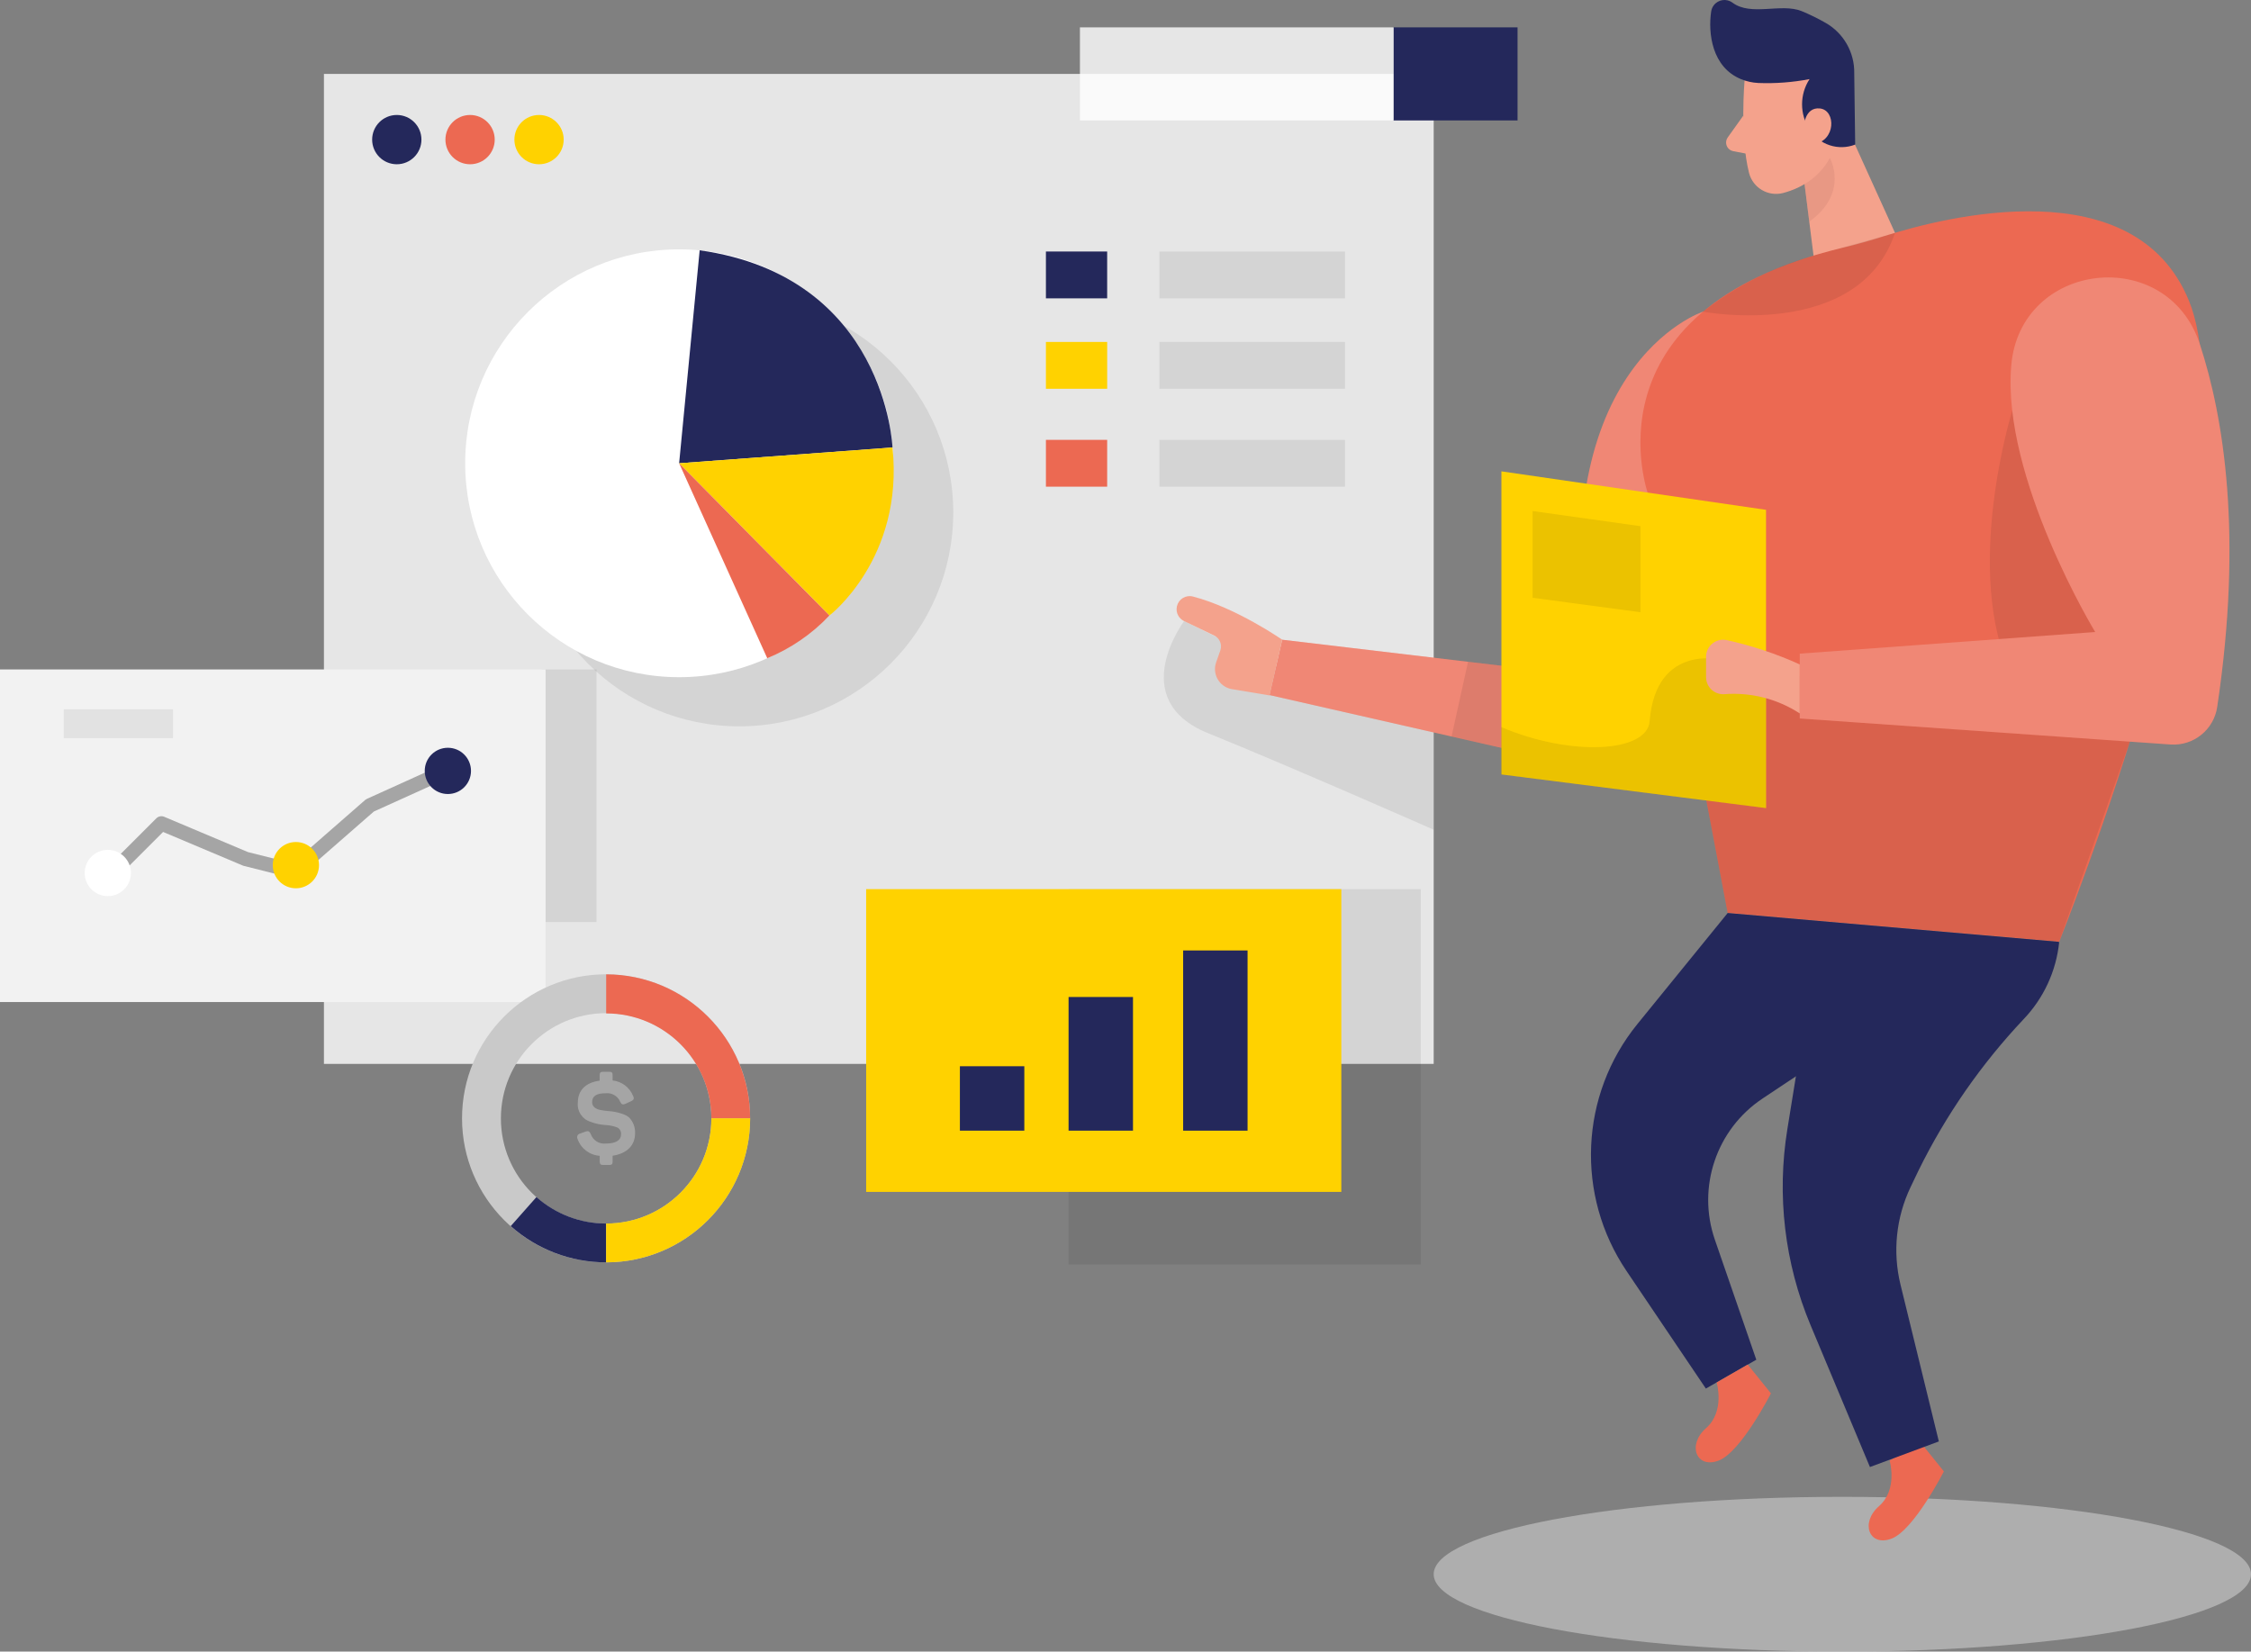 <?xml version="1.0" encoding="utf-8"?>
<!-- Generator: Adobe Illustrator 16.0.0, SVG Export Plug-In . SVG Version: 6.00 Build 0)  -->
<!DOCTYPE svg PUBLIC "-//W3C//DTD SVG 1.1//EN" "http://www.w3.org/Graphics/SVG/1.1/DTD/svg11.dtd">
<svg version="1.1" id="Layer_1" xmlns="http://www.w3.org/2000/svg" xmlns:xlink="http://www.w3.org/1999/xlink" x="0px" y="0px"
	 width="317.059px" height="232.666px" viewBox="0 0 317.059 232.666" enable-background="new 0 0 317.059 232.666"
	 xml:space="preserve">
<rect x="0" y="0" width="317.059" height="232.666" fill="#808080" stroke="none"/>
<g>
	<defs>
		<rect id="SVGID_1_" width="317.059" height="232.666"/>
	</defs>
	<clipPath id="SVGID_2_">
		<use xlink:href="#SVGID_1_"  overflow="visible"/>
	</clipPath>
	<g clip-path="url(#SVGID_2_)">
		<defs>
			<rect id="SVGID_3_" width="317.059" height="232.666"/>
		</defs>
		<clipPath id="SVGID_4_">
			<use xlink:href="#SVGID_3_"  overflow="visible"/>
		</clipPath>
		<g opacity="0.35" clip-path="url(#SVGID_4_)" enable-background="new    ">
			<g>
				<defs>
					<rect id="SVGID_5_" x="145.798" y="110.618" width="43.646" height="11.115"/>
				</defs>
				<clipPath id="SVGID_6_">
					<use xlink:href="#SVGID_5_"  overflow="visible"/>
				</clipPath>
				<rect x="145.798" y="110.618" clip-path="url(#SVGID_6_)" fill="#FFFFFF" width="43.646" height="11.114"/>
			</g>
		</g>
	</g>
	<rect x="45.627" y="10.412" clip-path="url(#SVGID_2_)" fill="#E6E6E6" width="156.312" height="139.46"/>
	<g clip-path="url(#SVGID_2_)">
		<defs>
			<rect id="SVGID_7_" width="317.059" height="232.666"/>
		</defs>
		<clipPath id="SVGID_8_">
			<use xlink:href="#SVGID_7_"  overflow="visible"/>
		</clipPath>
		<g opacity="0.08" clip-path="url(#SVGID_8_)" enable-background="new    ">
			<g>
				<defs>
					<rect id="SVGID_9_" x="163.925" y="87.491" width="38.012" height="29.394"/>
				</defs>
				<clipPath id="SVGID_10_">
					<use xlink:href="#SVGID_9_"  overflow="visible"/>
				</clipPath>
				<path clip-path="url(#SVGID_10_)" d="M166.788,87.491c0,0-8.303,11.063,3.37,15.793c11.672,4.73,31.779,13.601,31.779,13.601
					v-13.712l-21.315-8.871L166.788,87.491z"/>
			</g>
		</g>
		<g opacity="0.08" clip-path="url(#SVGID_8_)" enable-background="new    ">
			<g>
				<defs>
					<rect id="SVGID_11_" x="76.338" y="94.307" width="7.683" height="35.576"/>
				</defs>
				<clipPath id="SVGID_12_">
					<use xlink:href="#SVGID_11_"  overflow="visible"/>
				</clipPath>
				<rect x="76.338" y="94.307" clip-path="url(#SVGID_12_)" width="7.684" height="35.576"/>
			</g>
		</g>
	</g>
	<rect y="94.306" clip-path="url(#SVGID_2_)" fill="#F2F2F2" width="76.846" height="46.853"/>
	<g clip-path="url(#SVGID_2_)">
		<defs>
			<rect id="SVGID_13_" width="317.059" height="232.666"/>
		</defs>
		<clipPath id="SVGID_14_">
			<use xlink:href="#SVGID_13_"  overflow="visible"/>
		</clipPath>
		<path clip-path="url(#SVGID_14_)" fill="#EC6952" d="M239.878,43.906c0,0-23.345,7.643-15.783,51.379l-43.492-5.166l-1.787,7.795
			l62.088,14.139l12.099-8.302L239.878,43.906z"/>
		<g opacity="0.2" clip-path="url(#SVGID_14_)" enable-background="new    ">
			<g>
				<defs>
					<rect id="SVGID_15_" x="178.816" y="43.906" width="74.186" height="68.148"/>
				</defs>
				<clipPath id="SVGID_16_">
					<use xlink:href="#SVGID_15_"  overflow="visible"/>
				</clipPath>
				<path clip-path="url(#SVGID_16_)" fill="#FFFFFF" d="M239.878,43.906c0,0-23.345,7.643-15.783,51.379l-43.492-5.166
					l-1.787,7.795l62.088,14.139l12.099-8.302L239.878,43.906z"/>
			</g>
		</g>
		<path clip-path="url(#SVGID_14_)" fill="#F4A28C" d="M245.725,11.366c0,0-0.681,7.805,0.629,12.992
			c0.542,2.106,2.688,3.375,4.795,2.833l0.007-0.001c2.607-0.701,5.918-2.396,6.79-6.537l2.344-6.841
			c0.678-2.896-0.542-5.904-3.044-7.511C252.779,3.134,245.896,6.595,245.725,11.366"/>
		<g opacity="0.45" clip-path="url(#SVGID_14_)" enable-background="new    ">
			<g>
				<defs>
					<rect id="SVGID_17_" x="201.937" y="210.864" width="115.122" height="21.802"/>
				</defs>
				<clipPath id="SVGID_18_">
					<use xlink:href="#SVGID_17_"  overflow="visible"/>
				</clipPath>
				<path clip-path="url(#SVGID_18_)" fill="#E6E6E6" d="M259.498,210.863c31.789,0,57.562,4.881,57.562,10.901
					s-25.772,10.901-57.562,10.901c-31.79,0-57.561-4.881-57.561-10.901S227.708,210.863,259.498,210.863"/>
			</g>
		</g>
		<path clip-path="url(#SVGID_14_)" fill="#EC6952" d="M266.156,205.748c0,0,1.208,4.062-1.491,6.425
			c-2.7,2.365-1.382,5.766,1.765,4.578s7.37-9.47,7.37-9.47l-3.269-4.061L266.156,205.748z"/>
		<polygon clip-path="url(#SVGID_14_)" fill="#F4A28C" points="259.122,15.618 268.044,35.289 256.434,43.906 254.108,25.403 		"/>
		<path clip-path="url(#SVGID_14_)" fill="#EC6952" d="M259.528,34.903c1.97-0.467,3.929-1.015,5.856-1.634
			c8.668-2.771,35.312-9.531,42.924,9.074c9.136,22.33-18.269,90.335-18.269,90.335l-46.691-4.061l-11.165-58.87
			C232.184,69.749,222.562,43.765,259.528,34.903"/>
		<g opacity="0.08" clip-path="url(#SVGID_14_)" enable-background="new    ">
			<g>
				<defs>
					<rect id="SVGID_19_" x="237.026" y="57.842" width="66.208" height="74.807"/>
				</defs>
				<clipPath id="SVGID_20_">
					<use xlink:href="#SVGID_19_"  overflow="visible"/>
				</clipPath>
				<path clip-path="url(#SVGID_20_)" d="M283.432,57.842c0,0-7.104,22.858,0,37.413h-46.406l6.323,33.333l46.69,4.059l9.968-28.206
					l3.228-23.254L283.432,57.842z"/>
			</g>
		</g>
		<polygon clip-path="url(#SVGID_14_)" fill="#FFD200" points="211.479,66.399 211.479,109.1 248.75,113.84 248.75,71.819 		"/>
		<path clip-path="url(#SVGID_14_)" fill="#EC6952" d="M309.842,48.454c3.37,10.262,6.09,26.897,2.456,51.136
			c-0.475,3.206-3.334,5.508-6.565,5.288l-52.233-3.664v-9.135l41.615-3.045c0,0-13.195-21.731-11.825-37.555
			C284.558,36.751,305.224,34.406,309.842,48.454"/>
		<g opacity="0.2" clip-path="url(#SVGID_14_)" enable-background="new    ">
			<g>
				<defs>
					<rect id="SVGID_21_" x="253.499" y="39.082" width="60.527" height="65.81"/>
				</defs>
				<clipPath id="SVGID_22_">
					<use xlink:href="#SVGID_21_"  overflow="visible"/>
				</clipPath>
				<path clip-path="url(#SVGID_22_)" fill="#FFFFFF" d="M309.842,48.454c3.37,10.262,6.09,26.897,2.456,51.136
					c-0.475,3.206-3.334,5.508-6.565,5.288l-52.233-3.664v-9.135l41.615-3.045c0,0-13.195-21.731-11.825-37.555
					C284.558,36.751,305.224,34.406,309.842,48.454"/>
			</g>
		</g>
		<path clip-path="url(#SVGID_14_)" fill="#24285B" d="M243.349,128.618l-12.718,15.642c-8.12,9.999-8.738,24.134-1.521,34.804
			l11.164,16.545l7.105-4.061l-5.837-16.908c-2.544-7.379,0.208-15.543,6.7-19.875l7.257-4.831c0,0,23.345-2.03,34.51-17.254
			L243.349,128.618z"/>
		<path clip-path="url(#SVGID_14_)" fill="#24285B" d="M255.529,135.724l-3.775,23.345c-1.514,9.319-0.386,18.877,3.258,27.588
			l8.373,20.006l9.705-3.604l-5.401-22.097c-1.124-4.604-0.622-9.456,1.421-13.733l1.117-2.334
			c3.842-7.804,8.83-14.988,14.799-21.315c2.831-2.961,4.596-6.783,5.015-10.86L255.529,135.724z"/>
		<path clip-path="url(#SVGID_14_)" fill="#24285B" d="M247.663,11.69c2.418,0.093,4.84-0.09,7.218-0.548
			c-1.408,2.159-1.408,4.945,0,7.105c1.356,2.153,4.051,3.043,6.425,2.121l-0.132-10.058c0.054-2.935-1.506-5.663-4.062-7.105
			c-1.084-0.619-2.206-1.168-3.359-1.645c-2.893-1.157-7.105,0.772-9.734-1.187c-0.835-0.622-2.019-0.449-2.642,0.388
			c-0.186,0.25-0.307,0.542-0.353,0.85c-0.456,3.045,0.092,7.876,4.233,9.551C246.023,11.473,246.838,11.651,247.663,11.69"/>
		<path clip-path="url(#SVGID_14_)" fill="#F4A28C" d="M254.037,18.064c0,0,0.062-3.045,2.324-2.781
			c2.264,0.264,2.213,4.588-0.873,4.994L254.037,18.064z"/>
		<g opacity="0.08" clip-path="url(#SVGID_14_)" enable-background="new    ">
			<g>
				<defs>
					<rect id="SVGID_23_" x="211.438" y="92.724" width="37.271" height="21.116"/>
				</defs>
				<clipPath id="SVGID_24_">
					<use xlink:href="#SVGID_23_"  overflow="visible"/>
				</clipPath>
				<path clip-path="url(#SVGID_24_)" d="M242.761,92.972c0,0-9.521-2.538-10.403,8.627c-0.356,4.415-11.074,5.015-20.92,0.822
					v6.679l37.271,4.74V97.915L242.761,92.972z"/>
			</g>
		</g>
		<path clip-path="url(#SVGID_14_)" fill="#F4A28C" d="M253.499,93.601c-3.304-1.504-6.757-2.654-10.302-3.431
			c-1.302-0.269-2.574,0.568-2.844,1.869c-0.032,0.16-0.049,0.323-0.049,0.486v2.873c0.004,1.328,1.084,2.402,2.411,2.399
			c0.042,0,0.085-0.002,0.126-0.004c3.755-0.3,7.503,0.653,10.657,2.71V93.601z"/>
		<path clip-path="url(#SVGID_14_)" fill="#EC6952" d="M241.796,194.756c0,0,1.208,4.061-1.491,6.425
			c-2.699,2.365-1.381,5.766,1.766,4.577c3.146-1.188,7.37-9.47,7.37-9.47l-3.27-4.06L241.796,194.756z"/>
		<path clip-path="url(#SVGID_14_)" fill="#F4A28C" d="M245.541,16.298l-2.172,3.045c-0.408,0.549-0.294,1.325,0.255,1.733
			c0.155,0.115,0.336,0.193,0.527,0.226l2.994,0.568L245.541,16.298z"/>
		<g opacity="0.31" clip-path="url(#SVGID_14_)" enable-background="new    ">
			<g>
				<defs>
					<rect id="SVGID_25_" x="254.179" y="22.257" width="4.243" height="8.972"/>
				</defs>
				<clipPath id="SVGID_26_">
					<use xlink:href="#SVGID_25_"  overflow="visible"/>
				</clipPath>
				<path clip-path="url(#SVGID_26_)" fill="#CE8172" d="M254.179,25.931c1.497-0.882,2.729-2.151,3.563-3.674
					c0,0,2.781,4.882-2.903,8.972L254.179,25.931z"/>
			</g>
		</g>
		<g opacity="0.08" clip-path="url(#SVGID_14_)" enable-background="new    ">
			<g>
				<defs>
					<rect id="SVGID_27_" x="215.873" y="71.992" width="15.185" height="14.25"/>
				</defs>
				<clipPath id="SVGID_28_">
					<use xlink:href="#SVGID_27_"  overflow="visible"/>
				</clipPath>
				<polygon clip-path="url(#SVGID_28_)" points="215.873,71.991 215.873,84.212 231.059,86.242 231.059,74.124 				"/>
			</g>
		</g>
		<g opacity="0.08" clip-path="url(#SVGID_14_)" enable-background="new    ">
			<g>
				<defs>
					<rect id="SVGID_29_" x="204.455" y="93.225" width="7.022" height="12.119"/>
				</defs>
				<clipPath id="SVGID_30_">
					<use xlink:href="#SVGID_29_"  overflow="visible"/>
				</clipPath>
				<polygon clip-path="url(#SVGID_30_)" points="206.778,93.225 204.455,103.751 211.479,105.344 211.479,93.784 				"/>
			</g>
		</g>
		<path clip-path="url(#SVGID_14_)" fill="#F4A28C" d="M180.602,90.119c0,0-6.465-4.506-12.596-6.09
			c-0.985-0.243-1.981,0.359-2.224,1.344c-0.008,0.029-0.014,0.058-0.02,0.087c-0.166,0.829,0.252,1.666,1.016,2.031l4.231,2.029
			c0.783,0.372,1.163,1.271,0.883,2.091l-0.599,1.705c-0.52,1.493,0.27,3.125,1.763,3.644c0.156,0.055,0.317,0.096,0.481,0.122
			l5.277,0.883L180.602,90.119z"/>
		<g opacity="0.08" clip-path="url(#SVGID_14_)" enable-background="new    ">
			<g>
				<defs>
					<rect id="SVGID_31_" x="73.997" y="42.049" width="60.271" height="60.271"/>
				</defs>
				<clipPath id="SVGID_32_">
					<use xlink:href="#SVGID_31_"  overflow="visible"/>
				</clipPath>
				<path clip-path="url(#SVGID_32_)" d="M104.132,42.049c16.643,0,30.135,13.492,30.135,30.135
					c0,16.644-13.492,30.136-30.135,30.136c-16.644,0-30.136-13.492-30.136-30.136C73.996,55.541,87.488,42.049,104.132,42.049"/>
			</g>
		</g>
		<path clip-path="url(#SVGID_14_)" fill="#FFFFFF" d="M95.657,35.126c16.644,0,30.136,13.492,30.136,30.136
			c0,16.643-13.492,30.135-30.136,30.135c-16.643,0-30.135-13.492-30.135-30.135C65.521,48.619,79.014,35.126,95.657,35.126"/>
		<path clip-path="url(#SVGID_14_)" fill="#24285B" d="M98.55,35.259l-2.893,30.003l30.054-2.223
			C125.71,63.039,124.828,38.964,98.55,35.259"/>
		<path clip-path="url(#SVGID_14_)" fill="#24285B" d="M55.889,16.197c1.917,0,3.471,1.554,3.471,3.471
			c0,1.918-1.554,3.472-3.471,3.472s-3.471-1.554-3.471-3.472C52.418,17.751,53.972,16.197,55.889,16.197"/>
		<path clip-path="url(#SVGID_14_)" fill="#EC6952" d="M66.212,16.197c1.917,0,3.471,1.554,3.471,3.471
			c0,1.918-1.554,3.472-3.471,3.472s-3.472-1.554-3.472-3.472C62.74,17.751,64.295,16.197,66.212,16.197"/>
		<path clip-path="url(#SVGID_14_)" fill="#FFD200" d="M75.925,16.197c1.917,0,3.471,1.554,3.471,3.471
			c0,1.918-1.554,3.472-3.471,3.472s-3.471-1.554-3.471-3.472C72.454,17.751,74.008,16.197,75.925,16.197"/>
		<g opacity="0.08" clip-path="url(#SVGID_14_)" enable-background="new    ">
			<g>
				<defs>
					<rect id="SVGID_33_" x="163.307" y="35.431" width="26.137" height="6.598"/>
				</defs>
				<clipPath id="SVGID_34_">
					<use xlink:href="#SVGID_33_"  overflow="visible"/>
				</clipPath>
				<rect x="163.306" y="35.431" clip-path="url(#SVGID_34_)" width="26.137" height="6.598"/>
			</g>
		</g>
		<g opacity="0.08" clip-path="url(#SVGID_14_)" enable-background="new    ">
			<g>
				<defs>
					<rect id="SVGID_35_" x="163.307" y="48.169" width="26.137" height="6.598"/>
				</defs>
				<clipPath id="SVGID_36_">
					<use xlink:href="#SVGID_35_"  overflow="visible"/>
				</clipPath>
				<rect x="163.306" y="48.17" clip-path="url(#SVGID_36_)" width="26.137" height="6.598"/>
			</g>
		</g>
		<g opacity="0.08" clip-path="url(#SVGID_14_)" enable-background="new    ">
			<g>
				<defs>
					<rect id="SVGID_37_" x="163.307" y="61.963" width="26.137" height="6.598"/>
				</defs>
				<clipPath id="SVGID_38_">
					<use xlink:href="#SVGID_37_"  overflow="visible"/>
				</clipPath>
				<rect x="163.306" y="61.963" clip-path="url(#SVGID_38_)" width="26.137" height="6.597"/>
			</g>
		</g>
		<rect x="147.32" y="35.431" clip-path="url(#SVGID_14_)" fill="#24285B" width="8.627" height="6.598"/>
		<rect x="147.32" y="48.17" clip-path="url(#SVGID_14_)" fill="#FFD200" width="8.627" height="6.598"/>
		<rect x="147.32" y="61.963" clip-path="url(#SVGID_14_)" fill="#EC6952" width="8.627" height="6.597"/>
		<g opacity="0.08" clip-path="url(#SVGID_14_)" enable-background="new    ">
			<g>
				<defs>
					<rect id="SVGID_39_" x="239.878" y="32.802" width="27.04" height="11.62"/>
				</defs>
				<clipPath id="SVGID_40_">
					<use xlink:href="#SVGID_39_"  overflow="visible"/>
				</clipPath>
				<path clip-path="url(#SVGID_40_)" d="M239.878,43.906c0,0,21.914,4.151,27.039-11.104l-11.479,3.208
					C249.786,37.603,244.5,40.285,239.878,43.906"/>
			</g>
		</g>
		<rect x="196.242" y="3.854" clip-path="url(#SVGID_14_)" fill="#24285B" width="17.509" height="13.114"/>
		<g opacity="0.8" clip-path="url(#SVGID_14_)" enable-background="new    ">
			<g>
				<defs>
					<rect id="SVGID_41_" x="152.111" y="3.855" width="44.193" height="13.113"/>
				</defs>
				<clipPath id="SVGID_42_">
					<use xlink:href="#SVGID_41_"  overflow="visible"/>
				</clipPath>
				<rect x="152.111" y="3.854" clip-path="url(#SVGID_42_)" fill="#FFFFFF" width="44.193" height="13.114"/>
			</g>
		</g>
		<path clip-path="url(#SVGID_14_)" fill="#FFD200" d="M95.657,65.262l21.173,21.447c0,0,10.515-8.059,8.881-23.67L95.657,65.262z"
			/>
		
			<polyline clip-path="url(#SVGID_14_)" fill="none" stroke="#A5A5A5" stroke-width="2.03" stroke-linecap="round" stroke-linejoin="round" stroke-miterlimit="4.06" points="
			15.357,123.376 22.736,115.997 34.602,121.001 41.493,122.727 52.1,113.46 62.798,108.618 		"/>
		<g opacity="0.21" clip-path="url(#SVGID_14_)" enable-background="new    ">
			<g>
				<defs>
					<rect id="SVGID_43_" x="8.973" y="99.93" width="15.397" height="4.06"/>
				</defs>
				<clipPath id="SVGID_44_">
					<use xlink:href="#SVGID_43_"  overflow="visible"/>
				</clipPath>
				<rect x="8.972" y="99.93" clip-path="url(#SVGID_44_)" fill="#A5A5A5" width="15.397" height="4.06"/>
			</g>
		</g>
		<path clip-path="url(#SVGID_14_)" fill="#FFFFFF" d="M15.185,119.723c1.799,0,3.258,1.458,3.258,3.258s-1.459,3.258-3.258,3.258
			c-1.799,0-3.258-1.458-3.258-3.258S13.385,119.723,15.185,119.723"/>
		<path clip-path="url(#SVGID_14_)" fill="#FFD200" d="M41.676,118.616c1.799,0,3.258,1.459,3.258,3.258
			c0,1.801-1.459,3.26-3.258,3.26c-1.8,0-3.258-1.459-3.258-3.26C38.418,120.075,39.876,118.616,41.676,118.616"/>
		<path clip-path="url(#SVGID_14_)" fill="#24285B" d="M63.083,105.34c1.799,0,3.258,1.458,3.258,3.258
			c0,1.8-1.459,3.258-3.258,3.258c-1.799,0-3.258-1.458-3.258-3.258C59.824,106.798,61.283,105.34,63.083,105.34"/>
		<path clip-path="url(#SVGID_14_)" fill="#EC6952" d="M95.657,65.262l12.414,27.466c3.309-1.371,6.294-3.421,8.759-6.019
			L95.657,65.262z"/>
		<g opacity="0.08" clip-path="url(#SVGID_14_)" enable-background="new    ">
			<g>
				<defs>
					<rect id="SVGID_45_" x="150.511" y="125.255" width="49.603" height="52.871"/>
				</defs>
				<clipPath id="SVGID_46_">
					<use xlink:href="#SVGID_45_"  overflow="visible"/>
				</clipPath>
				<rect x="150.511" y="125.255" clip-path="url(#SVGID_46_)" width="49.603" height="52.871"/>
			</g>
		</g>
		<rect x="121.999" y="125.255" clip-path="url(#SVGID_14_)" fill="#FFD200" width="66.929" height="42.65"/>
		<rect x="135.204" y="150.203" clip-path="url(#SVGID_14_)" fill="#24285B" width="9.074" height="9.074"/>
		<rect x="150.511" y="140.449" clip-path="url(#SVGID_14_)" fill="#24285B" width="9.074" height="18.828"/>
		<rect x="166.649" y="133.893" clip-path="url(#SVGID_14_)" fill="#24285B" width="9.073" height="25.386"/>
		<path clip-path="url(#SVGID_14_)" fill="#C9C9C9" d="M85.374,177.832c-11.206,0.003-20.292-9.078-20.296-20.283
			c-0.004-11.206,9.077-20.293,20.283-20.297c11.205-0.003,20.293,9.078,20.296,20.283v0.007
			C105.646,168.74,96.573,177.816,85.374,177.832 M85.374,142.728c-8.185,0-14.821,6.636-14.821,14.821s6.636,14.82,14.821,14.82
			c8.186,0,14.821-6.636,14.821-14.82v-0.041C100.166,149.342,93.541,142.734,85.374,142.728"/>
		<path clip-path="url(#SVGID_14_)" fill="#24285B" d="M85.374,177.832c-4.953-0.001-9.733-1.818-13.437-5.105l3.622-4.093
			c2.707,2.399,6.198,3.727,9.815,3.729V177.832z"/>
		<path clip-path="url(#SVGID_14_)" fill="#EC6952" d="M105.657,157.542h-5.455c-0.03-8.167-6.655-14.772-14.821-14.781v-5.502
			C96.574,137.277,105.642,146.35,105.657,157.542"/>
		<path clip-path="url(#SVGID_14_)" fill="#FFD200" d="M85.374,177.832v-5.47c8.185-0.003,14.82-6.635,14.828-14.82h5.462
			C105.649,168.741,96.574,177.816,85.374,177.832"/>
		<path clip-path="url(#SVGID_14_)" fill="#A5A5A5" d="M85.818,150.984c0.363,0,0.47,0.121,0.47,0.483v0.739
			c1.289,0.138,2.398,0.975,2.883,2.177c0.188,0.377,0.107,0.579-0.316,0.767l-0.766,0.349c-0.363,0.168-0.531,0.095-0.732-0.282
			c-0.331-0.804-1.151-1.294-2.016-1.209c-1.344,0-1.942,0.396-1.942,1.283c0,0.585,0.531,0.94,1.082,1.055
			c0.372,0.079,0.749,0.136,1.129,0.168c0.71,0.035,1.412,0.173,2.082,0.41c0.335,0.108,0.647,0.276,0.92,0.498
			c0.573,0.595,0.876,1.397,0.84,2.223c0,1.707-1.142,2.862-3.164,3.164v0.821c0,0.361-0.107,0.482-0.47,0.482h-0.86
			c-0.363,0-0.484-0.121-0.484-0.482v-0.808c-1.437-0.095-2.676-1.047-3.137-2.412c-0.121-0.255-0.012-0.559,0.243-0.68
			c0.038-0.017,0.078-0.03,0.119-0.039l0.766-0.282c0.39-0.141,0.564-0.047,0.739,0.343c0.307,0.883,1.18,1.439,2.11,1.344
			c1.444,0,2.163-0.457,2.163-1.344c0.027-0.44-0.25-0.842-0.672-0.974c-0.5-0.174-1.023-0.272-1.551-0.296
			c-0.719-0.044-1.426-0.198-2.097-0.457c-1.16-0.365-1.9-1.499-1.767-2.707c0-1.687,1.062-2.814,3.071-3.084v-0.767
			c0-0.362,0.121-0.483,0.483-0.483H85.818z"/>
	</g>
</g>
</svg>
